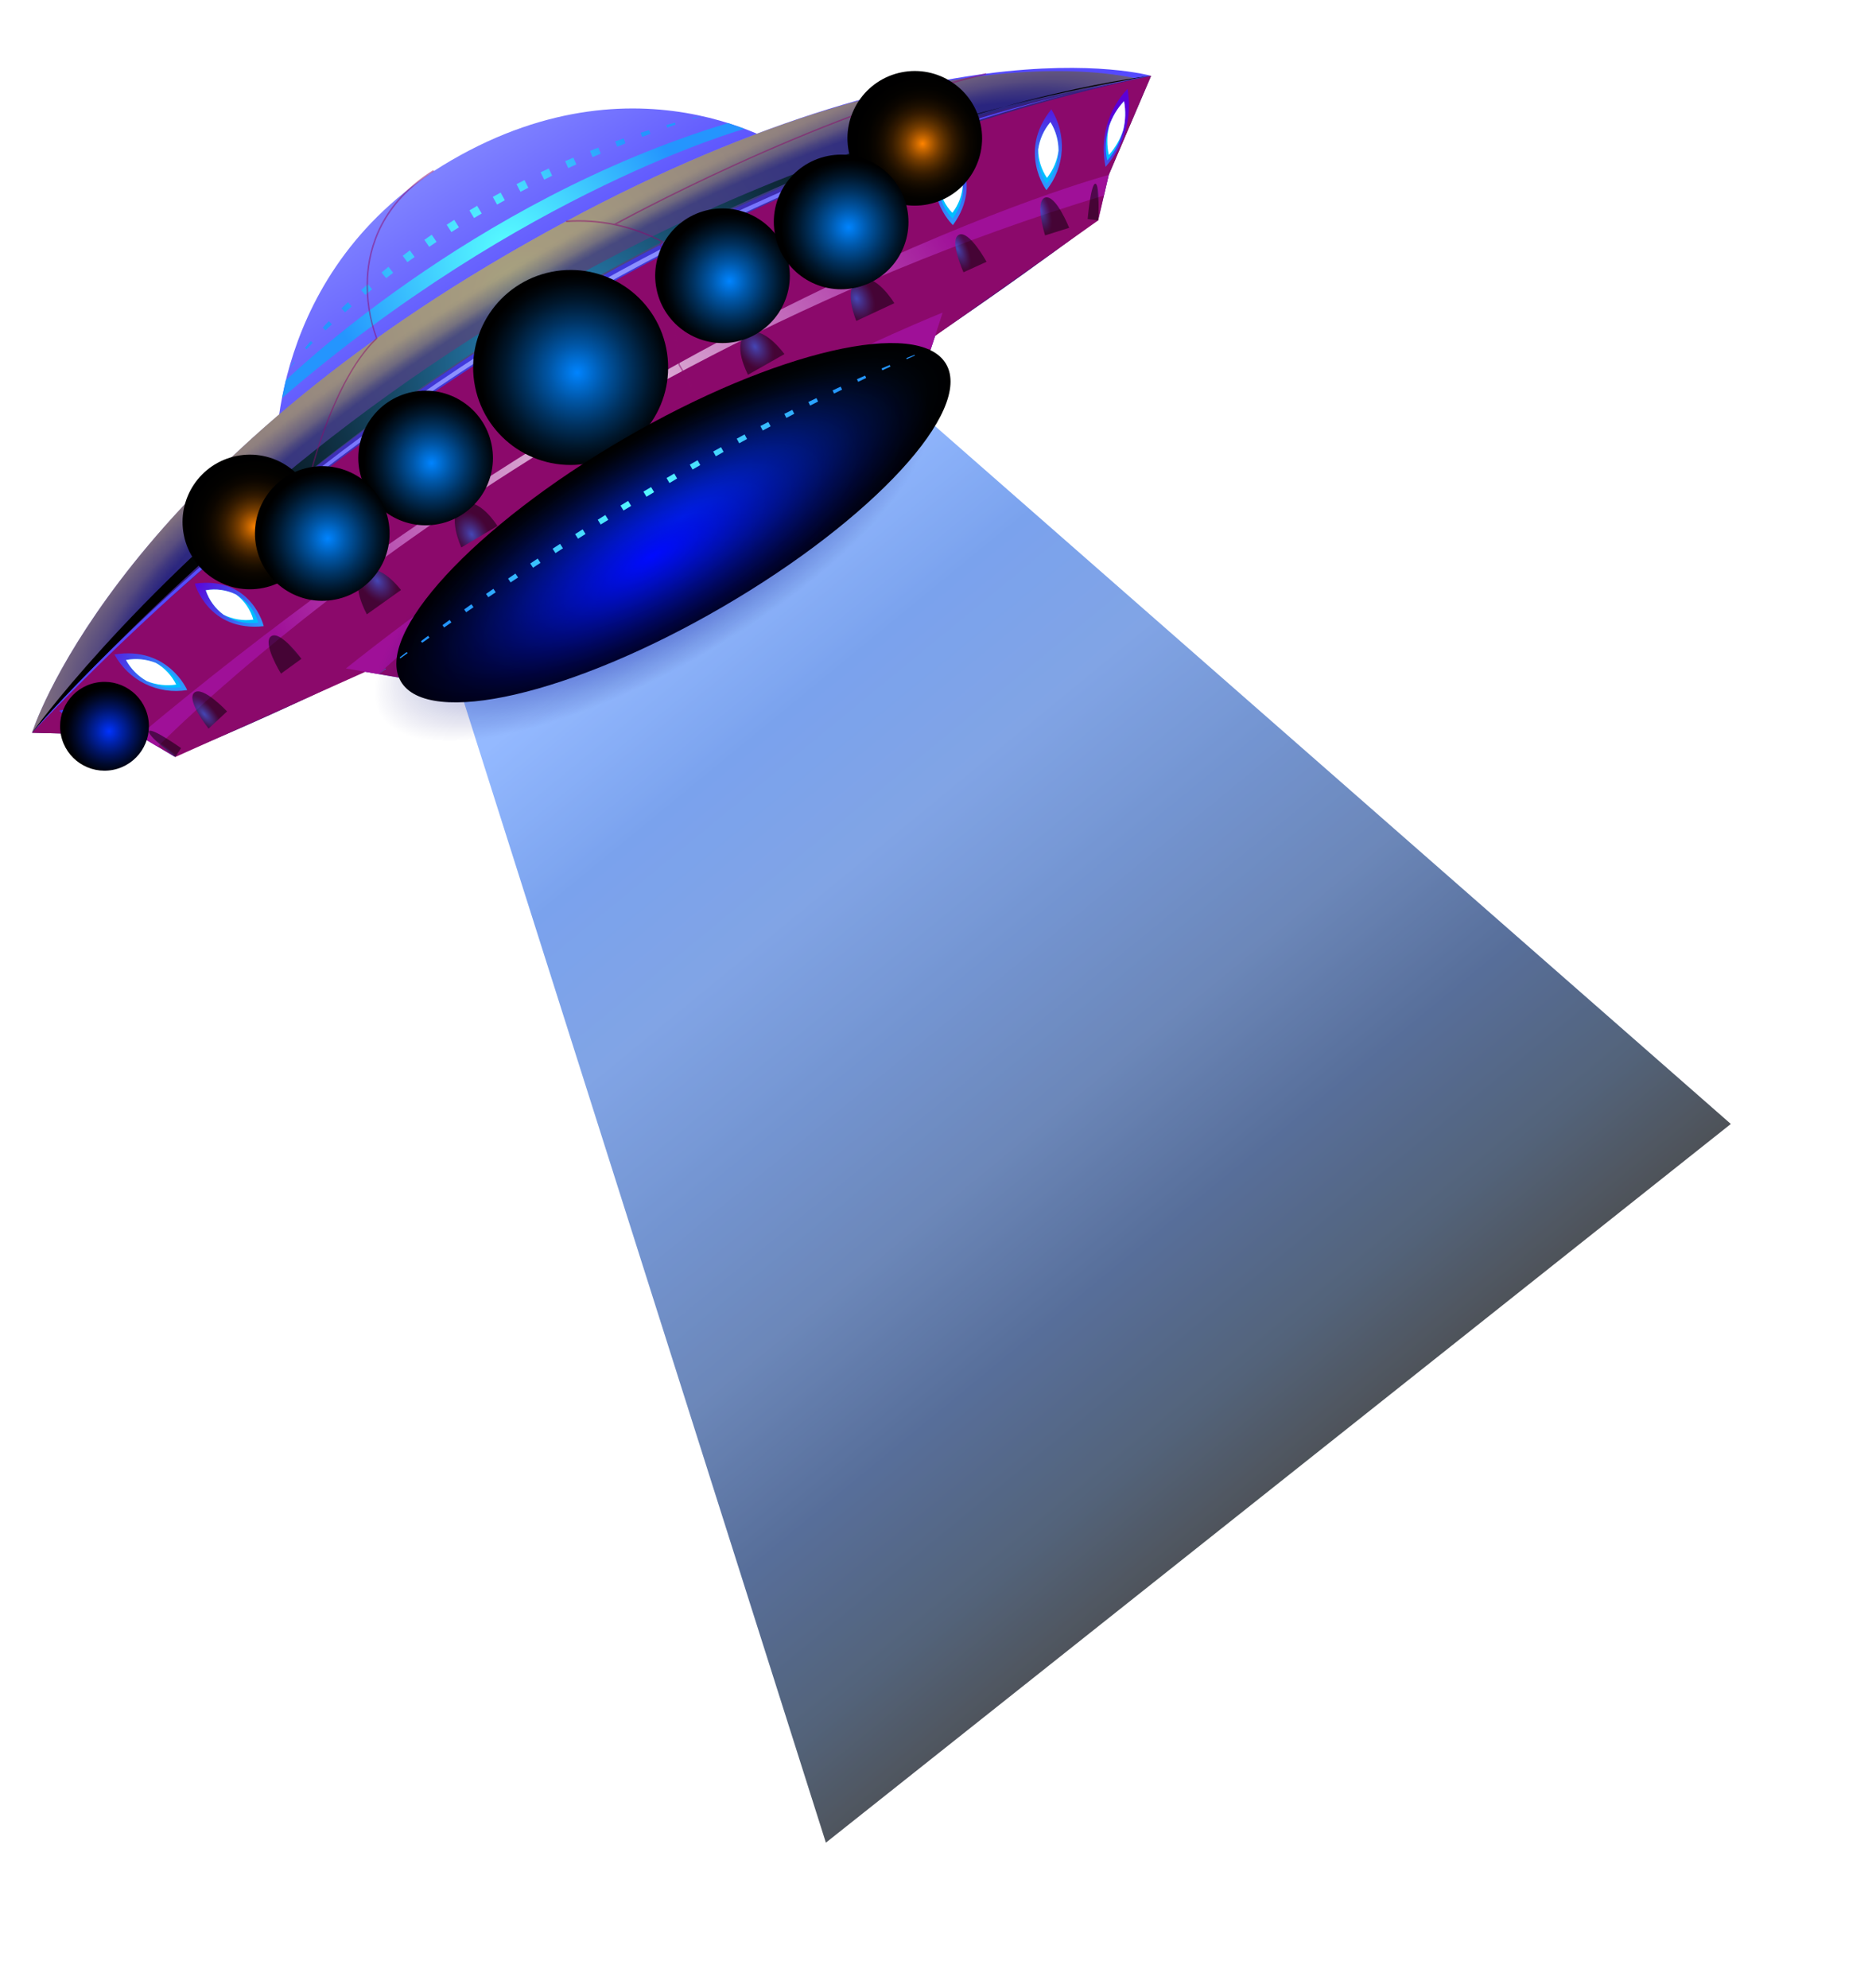 <svg width="168" height="178" viewBox="0 0 168 178" fill="none" xmlns="http://www.w3.org/2000/svg">
<g style="mix-blend-mode:screen" opacity="0.7" filter="url(#filter0_f_1222_41678)">
<path d="M73.96 165L40 58L79 34L155 100.644L73.96 165Z" fill="url(#paint0_linear_1222_41678)" style="mix-blend-mode:color-dodge"/>
</g>
<path fill-rule="evenodd" clip-rule="evenodd" d="M94.746 9.071C94.746 9.071 92.553 10.04 90.626 9.959C89.492 9.919 88.377 9.656 87.345 9.184C89.792 9.668 92.314 9.63 94.746 9.071Z" fill="#B3F5FF"/>
<path fill-rule="evenodd" clip-rule="evenodd" d="M90.812 8.616C90.812 8.616 89.654 8.902 89.126 8.527L90.812 8.616Z" fill="url(#paint1_radial_1222_41678)"/>
<path fill-rule="evenodd" clip-rule="evenodd" d="M92.615 8.128C92.615 8.128 91.88 8.669 91.556 8.274L92.615 8.128Z" fill="url(#paint2_radial_1222_41678)"/>
<path fill-rule="evenodd" clip-rule="evenodd" d="M36.492 22.103C36.465 22.109 36.437 22.115 36.419 22.134C36.401 22.159 36.385 22.185 36.372 22.212C36.332 22.289 36.3 22.37 36.277 22.454C36.267 22.497 36.232 22.581 36.314 22.637C36.331 22.65 36.351 22.658 36.372 22.662C36.393 22.665 36.415 22.663 36.435 22.657C36.485 22.647 36.533 22.63 36.577 22.606C36.625 22.588 36.675 22.578 36.726 22.576C36.776 22.577 36.825 22.574 36.874 22.567C36.917 22.556 36.957 22.534 36.989 22.503C37.023 22.479 37.052 22.448 37.074 22.413C37.086 22.384 37.088 22.352 37.08 22.322C37.067 22.289 37.049 22.259 37.027 22.232C36.996 22.178 36.954 22.133 36.903 22.098C36.852 22.064 36.794 22.041 36.733 22.033C36.681 22.026 36.629 22.023 36.576 22.024C36.503 22.025 36.47 22.091 36.492 22.103Z" fill="#63001F"/>
<path fill-rule="evenodd" clip-rule="evenodd" d="M35.977 23.985C36.031 23.928 36.412 23.524 36.534 23.886C36.606 24.094 36.506 24.098 36.463 24.112C36.363 24.143 36.24 24.1 35.977 23.985Z" fill="#63001F"/>
<path fill-rule="evenodd" clip-rule="evenodd" d="M33.264 23.018C33.235 23.049 33.018 23.24 33.154 23.43C33.173 23.45 33.197 23.466 33.223 23.476C33.237 23.481 33.251 23.484 33.266 23.483C33.28 23.483 33.294 23.479 33.307 23.472C33.376 23.43 33.447 23.392 33.521 23.358C33.598 23.333 33.668 23.288 33.723 23.227C33.739 23.224 33.774 23.184 33.725 23.105C33.698 23.075 33.667 23.049 33.633 23.028C33.602 23.006 33.567 22.988 33.53 22.975C33.503 22.96 33.472 22.951 33.441 22.95C33.385 22.979 33.325 23.002 33.264 23.018Z" fill="#63001F"/>
<path fill-rule="evenodd" clip-rule="evenodd" d="M34.843 23.615C34.859 23.612 35.004 23.493 35.053 23.616C35.033 23.637 35.031 23.681 35.002 23.686C34.929 23.705 34.852 23.705 34.779 23.685L34.843 23.615Z" fill="#63001F"/>
<path fill-rule="evenodd" clip-rule="evenodd" d="M34.888 19.805C34.906 19.801 35.076 19.658 35.135 19.803C35.11 19.828 35.108 19.883 35.077 19.889C34.987 19.912 34.894 19.912 34.804 19.89L34.888 19.805Z" fill="#63001F"/>
<path fill-rule="evenodd" clip-rule="evenodd" d="M36.37 20.656C36.385 20.652 36.53 20.533 36.579 20.657C36.559 20.677 36.554 20.722 36.528 20.727C36.455 20.746 36.378 20.746 36.305 20.726L36.37 20.656Z" fill="#63001F"/>
<path fill-rule="evenodd" clip-rule="evenodd" d="M32.433 22.961C32.497 23.062 32.519 23.117 32.55 23.095C32.581 23.072 32.629 23.065 32.66 23.034C32.692 23.003 32.723 23.008 32.685 22.899C32.654 22.87 32.62 22.846 32.583 22.827C32.567 22.83 32.542 22.797 32.526 22.803C32.511 22.809 32.506 22.837 32.493 22.851L32.433 22.961Z" fill="#63001F"/>
<path fill-rule="evenodd" clip-rule="evenodd" d="M32.526 23.246C32.55 23.241 32.74 23.146 32.771 23.262C32.774 23.28 32.773 23.298 32.768 23.315C32.763 23.333 32.755 23.349 32.743 23.363C32.707 23.414 32.642 23.4 32.583 23.395L32.526 23.246Z" fill="#63001F"/>
<path fill-rule="evenodd" clip-rule="evenodd" d="M32.7 22.827C32.731 22.698 32.794 22.607 32.886 22.616C32.899 22.613 32.978 22.627 32.993 22.686C33.007 22.746 32.976 22.739 32.972 22.745C32.951 22.774 32.927 22.801 32.901 22.825C32.886 22.839 32.868 22.849 32.849 22.855C32.829 22.862 32.809 22.864 32.788 22.861C32.763 22.858 32.729 22.878 32.7 22.827Z" fill="#63001F"/>
<path fill-rule="evenodd" clip-rule="evenodd" d="M33.546 22.585C33.535 22.615 33.486 22.682 33.498 22.75C33.528 22.902 33.638 22.814 33.654 22.808C33.688 22.796 33.719 22.774 33.741 22.744C33.741 22.744 33.775 22.738 33.77 22.687C33.77 22.537 33.587 22.55 33.573 22.547L33.546 22.585Z" fill="#63001F"/>
<path fill-rule="evenodd" clip-rule="evenodd" d="M46.565 16.629C46.635 16.615 46.653 16.513 46.695 16.429C46.781 16.255 46.906 16.105 47.061 15.99C47.162 15.923 47.296 15.969 47.472 16.113C47.525 16.139 47.569 16.177 47.601 16.226C47.61 16.431 47.505 16.398 47.454 16.454C47.356 16.559 47.225 16.572 47.118 16.648C47.01 16.728 46.893 16.797 46.77 16.852C46.736 16.858 46.708 16.881 46.674 16.89C46.641 16.899 46.654 16.924 46.565 16.629Z" fill="#63001F"/>
<path fill-rule="evenodd" clip-rule="evenodd" d="M33.19 21.577C33.225 21.505 33.239 21.453 33.288 21.429C33.336 21.409 33.385 21.391 33.435 21.375C33.456 21.371 33.518 21.301 33.569 21.419C33.541 21.495 33.482 21.523 33.438 21.565C33.395 21.606 33.281 21.597 33.206 21.612L33.19 21.577Z" fill="#63001F"/>
<path fill-rule="evenodd" clip-rule="evenodd" d="M36.056 22.303C36.103 22.201 36.125 22.131 36.191 22.096C36.258 22.061 36.331 22.046 36.399 22.019C36.467 21.991 36.516 21.913 36.591 22.08C36.55 22.189 36.468 22.228 36.407 22.287C36.345 22.345 36.182 22.318 36.08 22.369L36.056 22.303Z" fill="#63001F"/>
<path fill-rule="evenodd" clip-rule="evenodd" d="M62.612 14.03L61.897 13.456L61.556 13.694L61.365 14.688L62.404 14.619L62.612 14.03Z" fill="url(#paint3_linear_1222_41678)"/>
<g style="mix-blend-mode:soft-light">
<path fill-rule="evenodd" clip-rule="evenodd" d="M61.897 13.456L62.236 13.79L62.01 14.47L61.365 14.688L61.556 13.694L61.897 13.456Z" fill="#FFBB79"/>
</g>
<path fill-rule="evenodd" clip-rule="evenodd" d="M65.529 16.474L63.885 16.268L63.788 14.823L64.637 12.607L67.452 13.175L68.113 13.912L65.529 16.474Z" fill="url(#paint4_linear_1222_41678)"/>
<g style="mix-blend-mode:soft-light">
<path fill-rule="evenodd" clip-rule="evenodd" d="M63.885 16.268L65.61 15.706L66.774 13.682L67.452 13.175L64.637 12.607L63.788 14.823L63.885 16.268Z" fill="#FFBB79"/>
</g>
<path fill-rule="evenodd" clip-rule="evenodd" d="M63.934 28.205L62.286 28L62.193 26.555L63.041 24.336L66.021 23.597L65.83 27.005L63.934 28.205Z" fill="url(#paint5_linear_1222_41678)"/>
<g style="mix-blend-mode:soft-light">
<path fill-rule="evenodd" clip-rule="evenodd" d="M62.286 28L63.376 26.859L65.175 25.412L66.021 23.597L63.041 24.336L62.193 26.555L62.286 28Z" fill="#FFBB79"/>
</g>
<g style="mix-blend-mode:soft-light">
<path fill-rule="evenodd" clip-rule="evenodd" d="M63.538 27.273L64.721 26.54L64.246 27.312L63.538 27.273Z" fill="#FFBB79"/>
</g>
<path fill-rule="evenodd" clip-rule="evenodd" d="M70.01 13.742L69.307 13.776L68.677 13.005L69.545 11.904L70.576 11.834L70.635 12.503L70.01 13.742Z" fill="url(#paint6_linear_1222_41678)"/>
<g style="mix-blend-mode:soft-light">
<path fill-rule="evenodd" clip-rule="evenodd" d="M69.307 13.776L69.855 13.418L70.388 12.074L70.576 11.834L69.545 11.904L68.677 13.005L69.307 13.776Z" fill="#FFBB79"/>
</g>
<path fill-rule="evenodd" clip-rule="evenodd" d="M66.514 19.643L66.061 19.057L66.178 18.614L67.135 18.045L67.487 19.272L66.514 19.643Z" fill="url(#paint7_linear_1222_41678)"/>
<g style="mix-blend-mode:soft-light">
<path fill-rule="evenodd" clip-rule="evenodd" d="M66.061 19.057L66.531 19.283L67.157 19.189L67.135 18.045L66.178 18.614L66.061 19.057Z" fill="#FFBB79"/>
</g>
<path fill-rule="evenodd" clip-rule="evenodd" d="M60.507 26.182L60.851 25.547L61.173 25.615L61.615 26.279L60.839 26.545L60.507 26.182Z" fill="url(#paint8_linear_1222_41678)"/>
<g style="mix-blend-mode:soft-light">
<path fill-rule="evenodd" clip-rule="evenodd" d="M60.852 25.547L60.707 25.892L60.797 26.339L61.615 26.279L61.173 25.615L60.852 25.547Z" fill="#FFBB79"/>
</g>
<path fill-rule="evenodd" clip-rule="evenodd" d="M48.137 31.662L46.999 30.747L46.453 31.127L46.148 32.712L47.805 32.603L48.137 31.662Z" fill="url(#paint9_linear_1222_41678)"/>
<g style="mix-blend-mode:soft-light">
<path fill-rule="evenodd" clip-rule="evenodd" d="M46.999 30.747L47.536 31.277L47.179 32.365L46.148 32.712L46.453 31.127L46.999 30.747Z" fill="#FFBB79"/>
</g>
<path fill-rule="evenodd" clip-rule="evenodd" d="M52.055 32.493L52.418 31.356L53.116 31.108L54.747 31.864L53.435 33.452L52.055 32.493Z" fill="url(#paint10_linear_1222_41678)"/>
<g style="mix-blend-mode:soft-light">
<path fill-rule="evenodd" clip-rule="evenodd" d="M52.419 31.356L52.549 32.187L53.245 32.938L54.748 31.864L53.117 31.108L52.419 31.356Z" fill="#FFBB79"/>
</g>
<path fill-rule="evenodd" clip-rule="evenodd" d="M28.767 60.722L29.036 60.006L29.86 59.84L29.823 60.508L29.446 60.93L28.767 60.722Z" fill="url(#paint11_radial_1222_41678)"/>
<g style="mix-blend-mode:soft-light">
<path fill-rule="evenodd" clip-rule="evenodd" d="M28.768 60.722L28.952 60.233L29.824 60.508L29.447 60.93L28.768 60.722Z" fill="#FFCC92"/>
</g>
<path fill-rule="evenodd" clip-rule="evenodd" d="M9.519 62.984L9.12 63.637L8.277 63.639L8.443 62.99L8.894 62.651L9.519 62.984Z" fill="url(#paint12_radial_1222_41678)"/>
<g style="mix-blend-mode:soft-light">
<path fill-rule="evenodd" clip-rule="evenodd" d="M9.519 62.984L9.247 63.428L8.443 62.99L8.894 62.651L9.519 62.984Z" fill="#FFCC92"/>
</g>
<path fill-rule="evenodd" clip-rule="evenodd" d="M71.406 13.903C71.406 13.903 57.926 4.169 40.39 14.371C23.713 24.076 24.706 41.583 24.706 41.583L71.406 13.903Z" fill="url(#paint13_linear_1222_41678)"/>
<path d="M25.857 33.063L26.318 32.41L26.373 32.453L25.857 33.063Z" fill="url(#paint14_radial_1222_41678)"/>
<path d="M27.312 31.149L27.831 30.538L28.005 30.701L27.452 31.276L27.312 31.149Z" fill="url(#paint15_radial_1222_41678)"/>
<path d="M28.897 29.342L29.445 28.755L29.726 29.038L29.145 29.583L28.897 29.342Z" fill="url(#paint16_radial_1222_41678)"/>
<path d="M30.578 27.617L31.156 27.059L31.499 27.436L30.901 27.962L30.578 27.617Z" fill="url(#paint17_radial_1222_41678)"/>
<path d="M32.338 25.97L32.941 25.44L33.328 25.9L32.715 26.406L32.338 25.97Z" fill="url(#paint18_radial_1222_41678)"/>
<path d="M34.166 24.4L34.787 23.89L35.206 24.429L34.577 24.91L34.166 24.4Z" fill="url(#paint19_radial_1222_41678)"/>
<path d="M36.058 22.904L36.7 22.421L37.13 23.008L36.484 23.474L36.058 22.904Z" fill="url(#paint20_radial_1222_41678)"/>
<path d="M38.002 21.476L38.66 21.017L39.094 21.655L38.436 22.101L38.002 21.476Z" fill="url(#paint21_radial_1222_41678)"/>
<path d="M40.002 20.124L40.675 19.688L41.096 20.354L40.423 20.779L40.002 20.124Z" fill="url(#paint22_radial_1222_41678)"/>
<path d="M42.041 18.84L42.731 18.429L43.137 19.117L42.451 19.522L42.041 18.84Z" fill="url(#paint23_radial_1222_41678)"/>
<path d="M44.129 17.631L44.834 17.244L45.21 17.93L44.513 18.318L44.129 17.631Z" fill="url(#paint24_radial_1222_41678)"/>
<path d="M46.254 16.491L46.969 16.125L47.314 16.807L46.61 17.175L46.254 16.491Z" fill="url(#paint25_radial_1222_41678)"/>
<path d="M48.414 15.427L49.143 15.086L49.448 15.732L48.735 16.083L48.414 15.427Z" fill="url(#paint26_radial_1222_41678)"/>
<path d="M50.609 14.43L51.348 14.114L51.612 14.717L50.888 15.051L50.609 14.43Z" fill="url(#paint27_radial_1222_41678)"/>
<path d="M52.835 13.511L53.584 13.218L53.801 13.754L53.068 14.069L52.835 13.511Z" fill="url(#paint28_radial_1222_41678)"/>
<path d="M55.09 12.66L55.847 12.395L56.014 12.84L55.272 13.14L55.09 12.66Z" fill="url(#paint29_radial_1222_41678)"/>
<path d="M57.368 11.886L58.134 11.649L58.247 11.977L57.502 12.261L57.368 11.886Z" fill="url(#paint30_radial_1222_41678)"/>
<path d="M59.674 11.196L60.446 10.979L60.502 11.159L59.748 11.426L59.674 11.196Z" fill="url(#paint31_radial_1222_41678)"/>
<path d="M61.994 10.574L62.794 10.382L62.016 10.64L61.994 10.574Z" fill="url(#paint32_radial_1222_41678)"/>
<path fill-rule="evenodd" clip-rule="evenodd" d="M25.595 34.063C25.595 34.063 42.004 18.04 65.198 11.021L66.679 11.538C66.679 11.538 46.783 17.077 25.253 35.64L25.595 34.063Z" fill="url(#paint33_radial_1222_41678)"/>
<path fill-rule="evenodd" clip-rule="evenodd" d="M103.086 6.794C103.086 6.794 82.95 0.933 45.41 22.776C9.712 43.547 2.87 65.613 2.87 65.613L103.086 6.794Z" fill="url(#paint34_radial_1222_41678)"/>
<path style="mix-blend-mode:color-dodge" opacity="0.5" fill-rule="evenodd" clip-rule="evenodd" d="M102.396 7.2C102.396 7.2 82.951 0.933 45.407 22.777C9.712 43.547 2.87 65.613 2.87 65.613L102.396 7.2Z" fill="url(#paint35_radial_1222_41678)"/>
<path fill-rule="evenodd" clip-rule="evenodd" d="M2.87 65.613C2.87 65.613 42.906 17.386 103.081 6.795L99.29 15.662C78.097 32.143 62.236 52.285 12.455 65.868L2.87 65.613Z" fill="url(#paint36_radial_1222_41678)"/>
<path fill-rule="evenodd" clip-rule="evenodd" d="M21.293 61.213C21.293 61.213 52.607 33.525 90.304 20.894C90.304 20.894 68.698 42.175 21.293 61.213Z" fill="url(#paint37_linear_1222_41678)"/>
<path fill-rule="evenodd" clip-rule="evenodd" d="M15.886 67.596C15.886 67.596 54.474 31.334 98.349 19.616C98.349 19.616 59.098 49.812 15.886 67.596Z" fill="url(#paint38_radial_1222_41678)"/>
<path fill-rule="evenodd" clip-rule="evenodd" d="M12.46 65.867C12.46 65.867 56.677 28.534 99.295 15.661L98.349 19.616C98.349 19.616 62.038 30.749 15.62 67.75L12.46 65.867Z" fill="url(#paint39_radial_1222_41678)"/>
<path fill-rule="evenodd" clip-rule="evenodd" d="M36.626 60.829L30.986 59.854C30.986 59.854 52.011 41.853 84.424 28.004L82.425 34.088C82.425 34.088 60.427 41.673 36.626 60.829Z" fill="url(#paint40_radial_1222_41678)"/>
<path style="mix-blend-mode:screen" fill-rule="evenodd" clip-rule="evenodd" d="M15.885 67.595C15.885 67.595 57.163 33.968 98.353 19.732C98.353 19.732 61.061 29.725 15.885 67.595Z" fill="url(#paint41_radial_1222_41678)"/>
<path fill-rule="evenodd" clip-rule="evenodd" d="M15.885 67.595C15.885 67.595 58.867 33.596 98.353 19.732C98.353 19.732 66.717 30.281 15.885 67.595Z" fill="url(#paint42_radial_1222_41678)"/>
<g style="mix-blend-mode:multiply">
<path fill-rule="evenodd" clip-rule="evenodd" d="M2.87 65.613C2.87 65.613 43.896 19.24 103.081 6.795L99.29 15.662L98.348 19.733L83.735 30.084L82.42 34.089C82.42 34.089 66.367 47.85 36.621 60.83L32.718 60.153L15.693 67.787L12.465 65.866L2.87 65.613Z" fill="#8B096B"/>
</g>
<path fill-rule="evenodd" clip-rule="evenodd" d="M36.626 60.829C36.626 60.829 57.84 43.198 82.425 34.088C82.425 34.088 66.456 47.285 36.626 60.829Z" fill="url(#paint43_linear_1222_41678)"/>
<path fill-rule="evenodd" clip-rule="evenodd" d="M42.886 56.304C42.886 56.304 60.29 48.485 74.124 37.791C74.124 37.791 58.842 43.874 42.886 56.304Z" fill="#00BDFF"/>
<path d="M39.915 58.75L39.713 58.247C39.713 58.247 40.244 58.033 41.186 57.622L41.399 58.123C40.451 58.533 39.92 58.746 39.915 58.75ZM44.085 56.91L43.862 56.427C44.312 56.219 44.797 55.99 45.308 55.748L45.539 56.229C45.023 56.475 44.538 56.702 44.085 56.91ZM48.183 54.945L47.947 54.465C48.407 54.238 48.884 54.003 49.374 53.748L49.618 54.224L48.183 54.945ZM52.229 52.874L51.978 52.402C52.441 52.158 52.911 51.907 53.391 51.651L53.644 52.119C53.163 52.377 52.694 52.63 52.229 52.874ZM56.223 50.704L55.962 50.237L57.355 49.455L57.618 49.918L56.223 50.704ZM60.163 48.445L59.893 47.985C60.345 47.717 60.804 47.444 61.264 47.163L61.539 47.622L60.163 48.445ZM64.041 46.092L63.759 45.64C64.21 45.368 64.661 45.084 65.113 44.789L65.4 45.24C64.951 45.529 64.501 45.813 64.049 46.093L64.041 46.092ZM67.87 43.646L67.575 43.199L68.907 42.317L69.206 42.76L67.87 43.646ZM71.633 41.101L71.329 40.665L72.637 39.747L72.946 40.182L71.633 41.101ZM75.327 38.448L75.012 38.02L76.294 37.066L76.614 37.491C76.19 37.816 75.764 38.139 75.338 38.46L75.327 38.448ZM78.946 35.704L78.783 35.492L78.596 35.304L78.766 35.474L78.619 35.283L78.769 35.476L78.974 35.68L78.946 35.704Z" fill="url(#paint44_linear_1222_41678)"/>
<path fill-rule="evenodd" clip-rule="evenodd" d="M36.626 60.829C66.456 47.285 82.425 34.088 82.425 34.088C57.842 43.208 36.626 60.829 36.626 60.829ZM39.825 58.967C39.825 58.967 62.158 41.796 79.138 36.093C79.138 36.093 61.358 49.082 39.825 58.967Z" fill="url(#paint45_linear_1222_41678)"/>
<path fill-rule="evenodd" clip-rule="evenodd" d="M48.595 29.02C48.595 29.02 44.939 35.475 52.69 36.058C52.69 36.058 56.764 29.42 48.595 29.02Z" fill="url(#paint46_linear_1222_41678)"/>
<path fill-rule="evenodd" clip-rule="evenodd" d="M52.388 35.488C50.207 35.322 49.204 34.549 48.823 33.635C48.157 32.08 49.266 30.125 49.266 30.125C51.124 30.214 52.151 30.73 52.674 31.407C53.914 32.999 52.388 35.488 52.388 35.488Z" fill="#00BDFF"/>
<path fill-rule="evenodd" clip-rule="evenodd" d="M52.674 31.407C53.327 32.968 52.091 34.979 52.091 34.979C50.33 34.846 49.341 34.314 48.825 33.635C48.159 32.08 49.268 30.124 49.268 30.124C51.124 30.222 52.15 30.73 52.674 31.407Z" fill="white"/>
<path fill-rule="evenodd" clip-rule="evenodd" d="M35.328 37.982C35.328 37.982 34.058 43.551 40.14 43.411C40.14 43.411 41.681 37.653 35.328 37.982Z" fill="url(#paint47_linear_1222_41678)"/>
<path fill-rule="evenodd" clip-rule="evenodd" d="M39.772 42.968C38.06 43.01 37.113 42.456 36.601 41.741C35.72 40.523 36.104 38.831 36.104 38.831C37.55 38.756 38.46 39.095 39.02 39.602C40.35 40.81 39.772 42.968 39.772 42.968Z" fill="#00BDFF"/>
<path fill-rule="evenodd" clip-rule="evenodd" d="M39.021 39.609C39.892 40.832 39.423 42.576 39.423 42.576C38.045 42.61 37.159 42.254 36.601 41.741C35.72 40.523 36.104 38.831 36.104 38.831C37.55 38.756 38.46 39.095 39.021 39.609Z" fill="white"/>
<path fill-rule="evenodd" clip-rule="evenodd" d="M25.68 44.899C25.68 44.899 25.694 49.765 30.991 49.84C30.991 49.838 31.174 44.818 25.68 44.899Z" fill="url(#paint48_linear_1222_41678)"/>
<path fill-rule="evenodd" clip-rule="evenodd" d="M30.577 49.438C29.086 49.415 28.146 48.898 27.552 48.251C26.926 47.534 26.562 46.625 26.519 45.674C27.77 45.654 28.634 45.983 29.23 46.455C30.647 47.554 30.577 49.438 30.577 49.438Z" fill="#00BDFF"/>
<path fill-rule="evenodd" clip-rule="evenodd" d="M29.241 46.453C29.862 47.186 30.202 48.116 30.202 49.078C29.726 49.147 29.241 49.11 28.781 48.968C28.322 48.825 27.9 48.582 27.547 48.256C27.194 47.929 26.918 47.528 26.74 47.081C26.562 46.634 26.487 46.153 26.519 45.673C27.78 45.652 28.644 45.98 29.241 46.453Z" fill="white"/>
<path fill-rule="evenodd" clip-rule="evenodd" d="M17.444 52.26C17.444 52.26 18.665 56.609 23.618 56.069C23.618 56.069 22.541 51.557 17.444 52.26Z" fill="url(#paint49_linear_1222_41678)"/>
<path fill-rule="evenodd" clip-rule="evenodd" d="M23.132 55.756C21.74 55.908 20.734 55.551 20.021 55.042C19.276 54.495 18.719 53.73 18.427 52.853C19.351 52.689 20.303 52.824 21.145 53.239C22.114 53.782 22.829 54.687 23.132 55.756Z" fill="#00BDFF"/>
<path fill-rule="evenodd" clip-rule="evenodd" d="M21.146 53.241C21.89 53.8 22.432 54.587 22.688 55.482C21.776 55.61 20.846 55.458 20.022 55.044C19.277 54.497 18.72 53.732 18.428 52.855C19.352 52.691 20.304 52.826 21.146 53.241Z" fill="white"/>
<path fill-rule="evenodd" clip-rule="evenodd" d="M10.246 58.602C10.867 59.745 11.829 60.665 12.997 61.236C14.165 61.807 15.481 62 16.764 61.789C16.764 61.789 15.043 57.83 10.246 58.602Z" fill="url(#paint50_linear_1222_41678)"/>
<path fill-rule="evenodd" clip-rule="evenodd" d="M16.251 61.528C15.272 61.694 14.267 61.548 13.374 61.113C12.482 60.678 11.749 59.974 11.277 59.101C12.175 58.934 13.102 59.024 13.951 59.362C14.951 59.788 15.767 60.556 16.251 61.528Z" fill="#00BDFF"/>
<path fill-rule="evenodd" clip-rule="evenodd" d="M13.96 59.361C14.745 59.813 15.379 60.488 15.781 61.3C14.892 61.436 13.982 61.329 13.149 60.989C12.364 60.546 11.719 59.891 11.286 59.1C12.184 58.932 13.111 59.023 13.96 59.361Z" fill="white"/>
<path fill-rule="evenodd" clip-rule="evenodd" d="M5.283 63.633C6.247 64.439 7.383 65.015 8.604 65.316C9.824 65.618 11.098 65.636 12.327 65.372C11.382 64.531 10.247 63.934 9.02 63.631C7.792 63.328 6.51 63.329 5.283 63.633Z" fill="url(#paint51_linear_1222_41678)"/>
<path fill-rule="evenodd" clip-rule="evenodd" d="M11.77 65.229C10.748 65.443 9.689 65.404 8.686 65.116C7.846 64.88 7.068 64.466 6.404 63.901C7.259 63.698 8.147 63.681 9.009 63.85C10.037 64.05 10.992 64.526 11.77 65.229Z" fill="#00BDFF"/>
<path fill-rule="evenodd" clip-rule="evenodd" d="M9.006 63.851C9.844 64.088 10.616 64.517 11.26 65.103C10.411 65.282 9.534 65.286 8.683 65.116C7.844 64.88 7.065 64.466 6.401 63.902C7.256 63.699 8.144 63.681 9.006 63.851Z" fill="white"/>
<path fill-rule="evenodd" clip-rule="evenodd" d="M63.823 21.391C63.823 21.391 69.294 23.037 66.167 28.264C66.167 28.264 60.401 26.762 63.823 21.391Z" fill="url(#paint52_linear_1222_41678)"/>
<path fill-rule="evenodd" clip-rule="evenodd" d="M65.966 27.728C66.847 26.259 66.832 25.166 66.465 24.361C65.84 22.993 64.182 22.494 64.182 22.494C63.403 23.713 63.261 24.667 63.413 25.414C63.803 27.164 65.966 27.728 65.966 27.728Z" fill="#00BDFF"/>
<path fill-rule="evenodd" clip-rule="evenodd" d="M63.415 25.416C64.047 26.777 65.797 27.231 65.797 27.231C66.507 26.048 66.634 25.105 66.467 24.374C65.842 23.006 64.184 22.507 64.184 22.507C63.4 23.716 63.246 24.672 63.415 25.416Z" fill="white"/>
<path fill-rule="evenodd" clip-rule="evenodd" d="M74.608 16.431C74.608 16.431 78.827 18.842 76.279 23.489C76.281 23.495 71.822 21.167 74.608 16.431Z" fill="url(#paint53_linear_1222_41678)"/>
<path fill-rule="evenodd" clip-rule="evenodd" d="M76.133 22.934C76.851 21.626 76.865 20.554 76.594 19.716C76.277 18.82 75.665 18.057 74.858 17.553C74.224 18.628 74.083 19.544 74.197 20.294C74.46 22.061 76.133 22.934 76.133 22.934Z" fill="#00BDFF"/>
<path fill-rule="evenodd" clip-rule="evenodd" d="M74.198 20.294C74.531 21.196 75.174 21.95 76.011 22.422C76.506 21.612 76.712 20.658 76.595 19.716C76.278 18.819 75.666 18.057 74.859 17.553C74.225 18.628 74.084 19.544 74.198 20.294Z" fill="white"/>
<path fill-rule="evenodd" clip-rule="evenodd" d="M85.076 12.907C85.076 12.907 88.255 16.119 85.339 20.158C85.339 20.158 81.944 16.992 85.076 12.907Z" fill="url(#paint54_linear_1222_41678)"/>
<path fill-rule="evenodd" clip-rule="evenodd" d="M85.306 19.582C86.127 18.447 86.315 17.399 86.222 16.525C86.115 15.607 85.725 14.745 85.108 14.057C84.509 14.78 84.156 15.675 84.101 16.612C84.097 17.162 84.201 17.707 84.408 18.217C84.615 18.727 84.92 19.19 85.306 19.582Z" fill="#00BDFF"/>
<path fill-rule="evenodd" clip-rule="evenodd" d="M84.1 16.612C84.218 17.536 84.635 18.395 85.287 19.06C85.849 18.329 86.174 17.445 86.222 16.525C86.114 15.607 85.725 14.745 85.107 14.057C84.508 14.78 84.155 15.675 84.1 16.612Z" fill="white"/>
<path fill-rule="evenodd" clip-rule="evenodd" d="M94.149 9.787C94.835 10.89 95.162 12.18 95.083 13.476C95.005 14.773 94.525 16.014 93.71 17.025C93.71 17.025 91.106 13.574 94.149 9.787Z" fill="url(#paint55_linear_1222_41678)"/>
<path fill-rule="evenodd" clip-rule="evenodd" d="M93.723 16.451C94.348 15.683 94.717 14.739 94.779 13.75C94.841 12.762 94.592 11.779 94.068 10.939C93.478 11.636 93.098 12.487 92.973 13.392C92.852 14.468 93.118 15.553 93.723 16.451Z" fill="#00BDFF"/>
<path fill-rule="evenodd" clip-rule="evenodd" d="M92.972 13.387C92.977 14.294 93.251 15.179 93.759 15.93C94.317 15.224 94.674 14.381 94.791 13.489C94.793 12.586 94.543 11.701 94.07 10.933C93.478 11.63 93.097 12.481 92.972 13.387Z" fill="white"/>
<path fill-rule="evenodd" clip-rule="evenodd" d="M100.974 7.957C101.198 9.193 101.137 10.465 100.796 11.675C100.454 12.885 99.842 14.001 99.005 14.938C98.741 13.702 98.783 12.421 99.126 11.204C99.469 9.988 100.103 8.873 100.974 7.957Z" fill="url(#paint56_linear_1222_41678)"/>
<path fill-rule="evenodd" clip-rule="evenodd" d="M99.153 14.383C99.849 13.602 100.34 12.661 100.583 11.644C100.793 10.799 100.818 9.918 100.656 9.063C100.055 9.704 99.601 10.467 99.324 11.3C98.987 12.293 98.928 13.359 99.153 14.383Z" fill="#00BDFF"/>
<path fill-rule="evenodd" clip-rule="evenodd" d="M99.323 11.3C99.115 12.147 99.108 13.03 99.301 13.879C99.878 13.23 100.316 12.469 100.587 11.643C100.798 10.798 100.823 9.918 100.661 9.062C100.058 9.703 99.602 10.466 99.323 11.3Z" fill="white"/>
<path style="mix-blend-mode:multiply" opacity="0.8" fill-rule="evenodd" clip-rule="evenodd" d="M33.91 60.361C33.91 60.361 55.737 39.56 83.372 31.199L84.416 27.994C84.416 27.994 58.092 38.251 30.98 59.855L33.91 60.361Z" fill="url(#paint57_radial_1222_41678)"/>
<path style="mix-blend-mode:screen" fill-rule="evenodd" clip-rule="evenodd" d="M2.87 65.613C2.87 65.613 36.998 17.783 103.081 6.795C103.086 6.794 51.493 11.968 2.87 65.613Z" fill="url(#paint58_radial_1222_41678)"/>
<path style="mix-blend-mode:multiply" opacity="0.8" fill-rule="evenodd" clip-rule="evenodd" d="M14.124 66.861C14.124 66.861 46.954 33.23 98.837 17.514L99.278 15.664C99.278 15.664 59.857 26.203 12.444 65.87L14.124 66.861Z" fill="url(#paint59_radial_1222_41678)"/>
<path style="mix-blend-mode:screen" opacity="0.5" fill-rule="evenodd" clip-rule="evenodd" d="M52.72 41.769C52.72 41.769 51.457 38.743 53.526 37.54C55.596 36.337 57.365 39.025 57.365 39.025L52.72 41.769Z" fill="url(#paint60_radial_1222_41678)"/>
<path style="mix-blend-mode:screen" opacity="0.5" fill-rule="evenodd" clip-rule="evenodd" d="M41.316 49.02C41.316 49.02 39.934 46.062 41.396 45.219C42.858 44.376 44.549 47.098 44.549 47.098L41.316 49.02Z" fill="url(#paint61_radial_1222_41678)"/>
<path style="mix-blend-mode:screen" opacity="0.5" fill-rule="evenodd" clip-rule="evenodd" d="M32.854 55.009C32.854 55.009 31.245 52.17 32.614 51.215C33.983 50.261 35.91 52.831 35.91 52.831L32.854 55.009Z" fill="url(#paint62_radial_1222_41678)"/>
<path style="mix-blend-mode:screen" opacity="0.5" fill-rule="evenodd" clip-rule="evenodd" d="M25.162 60.32C25.162 60.32 23.453 57.55 24.278 56.975C25.103 56.4 26.994 58.994 26.994 58.994L25.162 60.32Z" fill="url(#paint63_radial_1222_41678)"/>
<path style="mix-blend-mode:screen" opacity="0.5" fill-rule="evenodd" clip-rule="evenodd" d="M18.68 65.241C18.68 65.241 16.644 62.701 17.392 62.029C18.141 61.358 20.336 63.703 20.336 63.703L18.68 65.241Z" fill="url(#paint64_radial_1222_41678)"/>
<path style="mix-blend-mode:screen" opacity="0.5" fill-rule="evenodd" clip-rule="evenodd" d="M15.687 67.788C15.687 67.788 13.111 65.814 13.351 65.472C13.592 65.129 16.217 66.99 16.217 66.99L15.687 67.788Z" fill="url(#paint65_radial_1222_41678)"/>
<path style="mix-blend-mode:screen" opacity="0.5" fill-rule="evenodd" clip-rule="evenodd" d="M70.249 31.707C70.249 31.707 68.35 29.049 66.912 29.887C65.473 30.726 66.985 33.557 66.985 33.557L70.249 31.707Z" fill="url(#paint66_radial_1222_41678)"/>
<path style="mix-blend-mode:screen" opacity="0.5" fill-rule="evenodd" clip-rule="evenodd" d="M80.088 27.151C80.088 27.151 78.415 24.347 76.91 25.073C75.405 25.8 76.686 28.738 76.686 28.738L80.088 27.151Z" fill="url(#paint67_radial_1222_41678)"/>
<path style="mix-blend-mode:screen" opacity="0.5" fill-rule="evenodd" clip-rule="evenodd" d="M88.349 23.442C88.349 23.442 86.785 20.586 85.875 21.021C84.964 21.456 86.283 24.381 86.283 24.381L88.349 23.442Z" fill="url(#paint68_radial_1222_41678)"/>
<path style="mix-blend-mode:screen" opacity="0.5" fill-rule="evenodd" clip-rule="evenodd" d="M95.748 20.401C95.748 20.401 94.545 17.379 93.589 17.695C92.632 18.011 93.588 21.078 93.588 21.078L95.748 20.401Z" fill="url(#paint69_radial_1222_41678)"/>
<path style="mix-blend-mode:screen" opacity="0.5" fill-rule="evenodd" clip-rule="evenodd" d="M98.353 19.732C98.353 19.732 98.512 16.486 98.097 16.45C97.681 16.415 97.402 19.617 97.402 19.617L98.353 19.732Z" fill="url(#paint70_radial_1222_41678)"/>
<path fill-rule="evenodd" clip-rule="evenodd" d="M79.379 13.102C79.379 13.102 81.937 10.521 84.765 11.293L79.379 13.102Z" fill="#32007C"/>
<path fill-rule="evenodd" clip-rule="evenodd" d="M2.87 65.613C2.87 65.613 43.137 18.232 103.086 6.794C103.086 6.794 51.359 14.472 2.87 65.613Z" fill="url(#paint71_radial_1222_41678)"/>
<path fill-rule="evenodd" clip-rule="evenodd" d="M81.056 12.54C81.056 12.54 82.151 11.23 83.51 11.717C83.51 11.717 82.784 12.824 81.056 12.54Z" fill="#FF7E00"/>
<path fill-rule="evenodd" clip-rule="evenodd" d="M20.116 48.682C20.116 48.682 21.556 45.351 24.487 45.04L20.116 48.682Z" fill="#32007C"/>
<path fill-rule="evenodd" clip-rule="evenodd" d="M21.474 47.55C21.474 47.55 22.003 45.929 23.462 45.892C23.462 45.892 23.188 47.186 21.474 47.55Z" fill="#FF7E00"/>
<g style="mix-blend-mode:multiply" opacity="0.5">
<path d="M62.854 36.307L60.761 32.688L60.758 32.674L59.464 22.614L59.05 21.917L59.223 21.67C56.601 20.299 53.65 19.682 50.698 19.888L50.688 19.754C53.692 19.543 56.696 20.179 59.357 21.591L59.419 21.627L59.207 21.923L59.586 22.573L59.589 22.586L60.883 32.646L62.971 36.24L62.854 36.307Z" fill="#8B096B"/>
<path d="M55.054 20.173L54.989 20.055C55.166 19.96 72.747 10.29 88.301 6.544L88.327 6.675C72.794 10.403 55.227 20.062 55.054 20.173Z" fill="#8B096B"/>
<path d="M34.893 48.716L28.022 42.792L28.006 42.327L27.744 42.481L27.781 42.33C27.799 42.247 29.828 33.958 33.658 30.284C33.036 28.56 32.758 26.731 32.84 24.9C32.978 22.102 34.121 18.15 38.798 15.23L38.867 15.341C34.242 18.235 33.109 22.141 32.972 24.906C32.883 26.733 33.16 28.559 33.787 30.276L33.796 30.321L33.762 30.352C30.229 33.71 28.226 41.058 27.929 42.212L28.114 42.104L28.135 42.734L34.961 48.626L34.893 48.716Z" fill="#8B096B"/>
</g>
<path style="mix-blend-mode:screen" d="M23.572 52.647C26.835 51.986 28.945 48.805 28.284 45.542C27.623 42.279 24.442 40.17 21.18 40.83C17.917 41.491 15.807 44.672 16.468 47.935C17.129 51.198 20.309 53.307 23.572 52.647Z" fill="url(#paint72_radial_1222_41678)"/>
<path style="mix-blend-mode:screen" d="M83.116 18.295C86.379 17.634 88.489 14.453 87.828 11.19C87.167 7.927 83.987 5.818 80.724 6.478C77.461 7.139 75.351 10.32 76.012 13.583C76.673 16.846 79.853 18.955 83.116 18.295Z" fill="url(#paint73_radial_1222_41678)"/>
<path style="mix-blend-mode:screen" d="M65.899 30.599C69.162 29.938 71.271 26.757 70.61 23.494C69.95 20.231 66.769 18.122 63.506 18.783C60.243 19.443 58.133 22.624 58.794 25.887C59.455 29.15 62.636 31.259 65.899 30.599Z" fill="url(#paint74_radial_1222_41678)"/>
<path style="mix-blend-mode:screen" d="M52.834 41.46C57.56 40.504 60.615 35.897 59.658 31.171C58.701 26.446 54.094 23.391 49.369 24.348C44.643 25.305 41.588 29.911 42.545 34.637C43.502 39.362 48.109 42.417 52.834 41.46Z" fill="url(#paint75_radial_1222_41678)"/>
<path style="mix-blend-mode:screen" d="M76.523 25.783C79.786 25.122 81.895 21.941 81.234 18.678C80.573 15.415 77.393 13.306 74.13 13.967C70.867 14.627 68.757 17.808 69.418 21.071C70.079 24.334 73.26 26.444 76.523 25.783Z" fill="url(#paint76_radial_1222_41678)"/>
<path style="mix-blend-mode:screen" d="M10.147 68.931C12.3 68.496 13.692 66.397 13.256 64.244C12.82 62.092 10.721 60.7 8.569 61.136C6.416 61.572 5.024 63.67 5.46 65.823C5.896 67.976 7.995 69.368 10.147 68.931Z" fill="url(#paint77_radial_1222_41678)"/>
<path style="mix-blend-mode:screen" d="M39.312 46.917C42.575 46.256 44.684 43.076 44.023 39.813C43.363 36.55 40.182 34.44 36.919 35.101C33.656 35.762 31.546 38.943 32.207 42.206C32.868 45.468 36.049 47.578 39.312 46.917Z" fill="url(#paint78_radial_1222_41678)"/>
<path style="mix-blend-mode:screen" d="M30.057 53.679C33.32 53.019 35.429 49.838 34.769 46.575C34.108 43.312 30.927 41.202 27.664 41.863C24.401 42.524 22.291 45.705 22.952 48.968C23.613 52.231 26.794 54.34 30.057 53.679Z" fill="url(#paint79_radial_1222_41678)"/>
<path style="mix-blend-mode:screen" d="M64.698 54.352C78.184 46.507 87.151 36.769 84.727 32.601C82.302 28.433 69.404 31.415 55.919 39.26C42.433 47.105 33.466 56.843 35.891 61.01C38.315 65.178 51.213 62.197 64.698 54.352Z" fill="url(#paint80_radial_1222_41678)"/>
<g style="mix-blend-mode:screen">
<path d="M63.403 58.369C76.888 50.524 85.585 40.322 82.828 35.582C80.071 30.843 66.904 33.36 53.418 41.205C39.932 49.05 31.235 59.252 33.992 63.992C36.75 68.731 49.917 66.214 63.403 58.369Z" fill="url(#paint81_radial_1222_41678)"/>
</g>
<path d="M33.911 60.361L34.533 59.859L34.553 59.888L33.911 60.361Z" fill="url(#paint82_radial_1222_41678)"/>
<path d="M35.79 58.87L36.426 58.383L36.501 58.484L35.849 58.951L35.79 58.87Z" fill="url(#paint83_radial_1222_41678)"/>
<path d="M37.698 57.414L38.338 56.934L38.459 57.1L37.804 57.559L37.698 57.414Z" fill="url(#paint84_radial_1222_41678)"/>
<path d="M39.623 55.977L40.268 55.506L40.428 55.732L39.772 56.189L39.623 55.977Z" fill="url(#paint85_radial_1222_41678)"/>
<path d="M41.566 54.57L42.218 54.106L42.406 54.373L41.746 54.825L41.566 54.57Z" fill="url(#paint86_radial_1222_41678)"/>
<path d="M43.526 53.183L44.182 52.724L44.394 53.035L43.731 53.479L43.526 53.183Z" fill="url(#paint87_radial_1222_41678)"/>
<path d="M45.498 51.81L46.158 51.358L46.395 51.71L45.725 52.15L45.498 51.81Z" fill="url(#paint88_radial_1222_41678)"/>
<path d="M47.484 50.458L48.151 50.015L48.403 50.4L47.732 50.838L47.484 50.458Z" fill="url(#paint89_radial_1222_41678)"/>
<path d="M49.488 49.135L50.156 48.7L50.414 49.097L49.742 49.53L49.488 49.135Z" fill="url(#paint90_radial_1222_41678)"/>
<path d="M51.502 47.829L52.176 47.399L52.437 47.814L51.764 48.239L51.502 47.829Z" fill="url(#paint91_radial_1222_41678)"/>
<path d="M53.529 46.542L54.207 46.116L54.474 46.547L53.794 46.967L53.529 46.542Z" fill="url(#paint92_radial_1222_41678)"/>
<path d="M55.566 45.272L56.249 44.854L56.522 45.299L55.838 45.712L55.566 45.272Z" fill="url(#paint93_radial_1222_41678)"/>
<path d="M57.617 44.021L58.308 43.615L58.577 44.069L57.892 44.48L57.617 44.021Z" fill="url(#paint94_radial_1222_41678)"/>
<path d="M59.69 42.804L60.381 42.403L60.639 42.846L59.952 43.252L59.69 42.804Z" fill="url(#paint95_radial_1222_41678)"/>
<path d="M61.772 41.607L62.47 41.213L62.713 41.645L62.021 42.044L61.772 41.607Z" fill="url(#paint96_radial_1222_41678)"/>
<path d="M63.869 40.431L64.569 40.044L64.801 40.465L64.105 40.857L63.869 40.431Z" fill="url(#paint97_radial_1222_41678)"/>
<path d="M65.976 39.281L66.68 38.901L66.899 39.309L66.198 39.693L65.976 39.281Z" fill="url(#paint98_radial_1222_41678)"/>
<path d="M68.095 38.149L68.807 37.782L69.012 38.173L68.307 38.55L68.095 38.149Z" fill="url(#paint99_radial_1222_41678)"/>
<path d="M70.236 37.057L70.952 36.7L71.13 37.051L70.421 37.423L70.236 37.057Z" fill="url(#paint100_radial_1222_41678)"/>
<path d="M72.389 35.996L73.113 35.648L73.262 35.955L72.552 36.316L72.389 35.996Z" fill="url(#paint101_radial_1222_41678)"/>
<path d="M74.557 34.961L75.283 34.62L75.411 34.888L74.693 35.241L74.557 34.961Z" fill="url(#paint102_radial_1222_41678)"/>
<path d="M76.74 33.955L77.472 33.633L77.569 33.844L76.85 34.191L76.74 33.955Z" fill="url(#paint103_radial_1222_41678)"/>
<path d="M78.943 32.995L79.68 32.682L79.744 32.824L79.017 33.159L78.943 32.995Z" fill="url(#paint104_radial_1222_41678)"/>
<path d="M81.162 32.069L81.905 31.772L81.931 31.834L81.2 32.162L81.162 32.069Z" fill="url(#paint105_radial_1222_41678)"/>
<defs>
<filter id="filter0_f_1222_41678" x="27" y="21" width="141" height="157" filterUnits="userSpaceOnUse" color-interpolation-filters="sRGB">
<feFlood flood-opacity="0" result="BackgroundImageFix"/>
<feBlend mode="normal" in="SourceGraphic" in2="BackgroundImageFix" result="shape"/>
<feGaussianBlur stdDeviation="6.5" result="effect1_foregroundBlur_1222_41678"/>
</filter>
<linearGradient id="paint0_linear_1222_41678" x1="64.5" y1="50" x2="128.162" y2="127.579" gradientUnits="userSpaceOnUse">
<stop stop-color="#669BFF"/>
<stop offset="0.143" stop-color="#427BE6"/>
<stop offset="0.286" stop-color="#4B7DDA"/>
<stop offset="0.429" stop-color="#3867BD"/>
<stop offset="0.571" stop-color="#2D549B"/>
<stop offset="0.714" stop-color="#10316F"/>
<stop offset="0.857" stop-color="#0A2142"/>
<stop offset="1"/>
</linearGradient>
<radialGradient id="paint1_radial_1222_41678" cx="0" cy="0" r="1" gradientUnits="userSpaceOnUse" gradientTransform="translate(83.425 10.619) rotate(-114.558) scale(41.618 41.617)">
<stop offset="0.02" stop-color="#8DDEFF"/>
<stop offset="0.45" stop-color="#51B4FF"/>
<stop offset="0.85" stop-color="#606EF0"/>
</radialGradient>
<radialGradient id="paint2_radial_1222_41678" cx="0" cy="0" r="1" gradientUnits="userSpaceOnUse" gradientTransform="translate(87.689 9.819) rotate(-114.558) scale(28.545)">
<stop offset="0.02" stop-color="#8DDEFF"/>
<stop offset="0.45" stop-color="#51B4FF"/>
<stop offset="0.85" stop-color="#606EF0"/>
</radialGradient>
<linearGradient id="paint3_linear_1222_41678" x1="62.057" y1="14.689" x2="61.81" y2="13.473" gradientUnits="userSpaceOnUse">
<stop stop-color="#330015"/>
<stop offset="1" stop-color="#591100"/>
</linearGradient>
<linearGradient id="paint4_linear_1222_41678" x1="68.124" y1="14.334" x2="63.759" y2="14.619" gradientUnits="userSpaceOnUse">
<stop stop-color="#330015"/>
<stop offset="1" stop-color="#591100"/>
</linearGradient>
<linearGradient id="paint5_linear_1222_41678" x1="66.15" y1="25.815" x2="62.147" y2="26.076" gradientUnits="userSpaceOnUse">
<stop stop-color="#330015"/>
<stop offset="1" stop-color="#591100"/>
</linearGradient>
<linearGradient id="paint6_linear_1222_41678" x1="70.793" y1="12.471" x2="68.737" y2="13.182" gradientUnits="userSpaceOnUse">
<stop stop-color="#330015"/>
<stop offset="1" stop-color="#591100"/>
</linearGradient>
<linearGradient id="paint7_linear_1222_41678" x1="67.395" y1="18.747" x2="66.029" y2="18.95" gradientUnits="userSpaceOnUse">
<stop stop-color="#330015"/>
<stop offset="1" stop-color="#591100"/>
</linearGradient>
<linearGradient id="paint8_linear_1222_41678" x1="61.113" y1="26.49" x2="60.919" y2="25.533" gradientUnits="userSpaceOnUse">
<stop stop-color="#330015"/>
<stop offset="1" stop-color="#591100"/>
</linearGradient>
<linearGradient id="paint9_linear_1222_41678" x1="47.25" y1="32.715" x2="46.858" y2="30.775" gradientUnits="userSpaceOnUse">
<stop stop-color="#330015"/>
<stop offset="1" stop-color="#591100"/>
</linearGradient>
<linearGradient id="paint10_linear_1222_41678" x1="54.051" y1="32.88" x2="52.535" y2="31.245" gradientUnits="userSpaceOnUse">
<stop stop-color="#330015"/>
<stop offset="1" stop-color="#591100"/>
</linearGradient>
<radialGradient id="paint11_radial_1222_41678" cx="0" cy="0" r="1" gradientUnits="userSpaceOnUse" gradientTransform="translate(29.316 60.938) rotate(128.682) scale(1.446 1.619)">
<stop stop-color="#8B0920"/>
<stop offset="1" stop-color="#340019"/>
</radialGradient>
<radialGradient id="paint12_radial_1222_41678" cx="0" cy="0" r="1" gradientUnits="userSpaceOnUse" gradientTransform="translate(9.633 62.346) rotate(-40.058) scale(1.449 1.618)">
<stop stop-color="#8B0920"/>
<stop offset="1" stop-color="#340019"/>
</radialGradient>
<linearGradient id="paint13_linear_1222_41678" x1="48.747" y1="28.38" x2="39.91" y2="14.692" gradientUnits="userSpaceOnUse">
<stop offset="0.02" stop-color="#554AFE"/>
<stop offset="1" stop-color="#7F82FF"/>
</linearGradient>
<radialGradient id="paint14_radial_1222_41678" cx="0" cy="0" r="1" gradientUnits="userSpaceOnUse" gradientTransform="translate(44.194 21.695) rotate(-11.448) scale(15.51 15.51)">
<stop stop-color="#59FFFF"/>
<stop offset="0.98" stop-color="#2495FE"/>
</radialGradient>
<radialGradient id="paint15_radial_1222_41678" cx="0" cy="0" r="1" gradientUnits="userSpaceOnUse" gradientTransform="translate(44.194 21.695) rotate(-11.448) scale(15.51 15.51)">
<stop stop-color="#59FFFF"/>
<stop offset="0.98" stop-color="#2495FE"/>
</radialGradient>
<radialGradient id="paint16_radial_1222_41678" cx="0" cy="0" r="1" gradientUnits="userSpaceOnUse" gradientTransform="translate(44.194 21.694) rotate(-11.448) scale(15.51 15.51)">
<stop stop-color="#59FFFF"/>
<stop offset="0.98" stop-color="#2495FE"/>
</radialGradient>
<radialGradient id="paint17_radial_1222_41678" cx="0" cy="0" r="1" gradientUnits="userSpaceOnUse" gradientTransform="translate(44.194 21.695) rotate(-11.448) scale(15.51 15.51)">
<stop stop-color="#59FFFF"/>
<stop offset="0.98" stop-color="#2495FE"/>
</radialGradient>
<radialGradient id="paint18_radial_1222_41678" cx="0" cy="0" r="1" gradientUnits="userSpaceOnUse" gradientTransform="translate(44.195 21.694) rotate(-11.448) scale(15.51 15.51)">
<stop stop-color="#59FFFF"/>
<stop offset="0.98" stop-color="#2495FE"/>
</radialGradient>
<radialGradient id="paint19_radial_1222_41678" cx="0" cy="0" r="1" gradientUnits="userSpaceOnUse" gradientTransform="translate(44.194 21.694) rotate(-11.448) scale(15.51 15.51)">
<stop stop-color="#59FFFF"/>
<stop offset="0.98" stop-color="#2495FE"/>
</radialGradient>
<radialGradient id="paint20_radial_1222_41678" cx="0" cy="0" r="1" gradientUnits="userSpaceOnUse" gradientTransform="translate(44.195 21.695) rotate(-11.448) scale(15.51 15.51)">
<stop stop-color="#59FFFF"/>
<stop offset="0.98" stop-color="#2495FE"/>
</radialGradient>
<radialGradient id="paint21_radial_1222_41678" cx="0" cy="0" r="1" gradientUnits="userSpaceOnUse" gradientTransform="translate(44.194 21.695) rotate(-11.448) scale(15.51 15.51)">
<stop stop-color="#59FFFF"/>
<stop offset="0.98" stop-color="#2495FE"/>
</radialGradient>
<radialGradient id="paint22_radial_1222_41678" cx="0" cy="0" r="1" gradientUnits="userSpaceOnUse" gradientTransform="translate(44.195 21.694) rotate(-11.448) scale(15.51 15.51)">
<stop stop-color="#59FFFF"/>
<stop offset="0.98" stop-color="#2495FE"/>
</radialGradient>
<radialGradient id="paint23_radial_1222_41678" cx="0" cy="0" r="1" gradientUnits="userSpaceOnUse" gradientTransform="translate(44.195 21.695) rotate(-11.448) scale(15.51 15.51)">
<stop stop-color="#59FFFF"/>
<stop offset="0.98" stop-color="#2495FE"/>
</radialGradient>
<radialGradient id="paint24_radial_1222_41678" cx="0" cy="0" r="1" gradientUnits="userSpaceOnUse" gradientTransform="translate(44.195 21.695) rotate(-11.448) scale(15.51 15.51)">
<stop stop-color="#59FFFF"/>
<stop offset="0.98" stop-color="#2495FE"/>
</radialGradient>
<radialGradient id="paint25_radial_1222_41678" cx="0" cy="0" r="1" gradientUnits="userSpaceOnUse" gradientTransform="translate(44.194 21.695) rotate(-11.448) scale(15.51 15.51)">
<stop stop-color="#59FFFF"/>
<stop offset="0.98" stop-color="#2495FE"/>
</radialGradient>
<radialGradient id="paint26_radial_1222_41678" cx="0" cy="0" r="1" gradientUnits="userSpaceOnUse" gradientTransform="translate(44.195 21.694) rotate(-11.448) scale(15.51 15.51)">
<stop stop-color="#59FFFF"/>
<stop offset="0.98" stop-color="#2495FE"/>
</radialGradient>
<radialGradient id="paint27_radial_1222_41678" cx="0" cy="0" r="1" gradientUnits="userSpaceOnUse" gradientTransform="translate(44.194 21.695) rotate(-11.448) scale(15.51 15.51)">
<stop stop-color="#59FFFF"/>
<stop offset="0.98" stop-color="#2495FE"/>
</radialGradient>
<radialGradient id="paint28_radial_1222_41678" cx="0" cy="0" r="1" gradientUnits="userSpaceOnUse" gradientTransform="translate(44.194 21.695) rotate(-11.448) scale(15.51 15.51)">
<stop stop-color="#59FFFF"/>
<stop offset="0.98" stop-color="#2495FE"/>
</radialGradient>
<radialGradient id="paint29_radial_1222_41678" cx="0" cy="0" r="1" gradientUnits="userSpaceOnUse" gradientTransform="translate(44.194 21.694) rotate(-11.448) scale(15.51 15.51)">
<stop stop-color="#59FFFF"/>
<stop offset="0.98" stop-color="#2495FE"/>
</radialGradient>
<radialGradient id="paint30_radial_1222_41678" cx="0" cy="0" r="1" gradientUnits="userSpaceOnUse" gradientTransform="translate(44.194 21.695) rotate(-11.448) scale(15.51 15.51)">
<stop stop-color="#59FFFF"/>
<stop offset="0.98" stop-color="#2495FE"/>
</radialGradient>
<radialGradient id="paint31_radial_1222_41678" cx="0" cy="0" r="1" gradientUnits="userSpaceOnUse" gradientTransform="translate(44.195 21.694) rotate(-11.448) scale(15.51 15.51)">
<stop stop-color="#59FFFF"/>
<stop offset="0.98" stop-color="#2495FE"/>
</radialGradient>
<radialGradient id="paint32_radial_1222_41678" cx="0" cy="0" r="1" gradientUnits="userSpaceOnUse" gradientTransform="translate(44.195 21.695) rotate(-11.448) scale(15.51 15.511)">
<stop stop-color="#59FFFF"/>
<stop offset="0.98" stop-color="#2495FE"/>
</radialGradient>
<radialGradient id="paint33_radial_1222_41678" cx="0" cy="0" r="1" gradientUnits="userSpaceOnUse" gradientTransform="translate(45.63 22.418) rotate(-30.064) scale(17.035 17.035)">
<stop stop-color="#59FFFF"/>
<stop offset="0.98" stop-color="#2495FE"/>
</radialGradient>
<radialGradient id="paint34_radial_1222_41678" cx="0" cy="0" r="1" gradientUnits="userSpaceOnUse" gradientTransform="translate(49.244 30.518) rotate(-30.064) scale(41.342 63.513)">
<stop stop-color="#A0CCFF"/>
<stop offset="0.14" stop-color="#969CFF"/>
<stop offset="0.98" stop-color="#554AFE"/>
</radialGradient>
<radialGradient id="paint35_radial_1222_41678" cx="0" cy="0" r="1" gradientUnits="userSpaceOnUse" gradientTransform="translate(54.6 36.308) rotate(-30.064) scale(62.655 15.812)">
<stop offset="0.79"/>
<stop offset="0.82" stop-color="#262100"/>
<stop offset="0.85" stop-color="#594C00"/>
<stop offset="0.89" stop-color="#816F00"/>
<stop offset="0.92" stop-color="#9E8800"/>
<stop offset="0.94" stop-color="#B09700"/>
<stop offset="0.96" stop-color="#B69C00"/>
</radialGradient>
<radialGradient id="paint36_radial_1222_41678" cx="0" cy="0" r="1" gradientUnits="userSpaceOnUse" gradientTransform="translate(53.709 38.252) rotate(-30.064) scale(41.484 63.731)">
<stop stop-color="#4342FF"/>
<stop offset="0.04" stop-color="#4341F9"/>
<stop offset="0.98" stop-color="#39207D"/>
</radialGradient>
<linearGradient id="paint37_linear_1222_41678" x1="58.036" y1="44.428" x2="54.556" y2="38.416" gradientUnits="userSpaceOnUse">
<stop offset="0.02" stop-color="#5B00D8"/>
<stop offset="1" stop-color="#2E95FF"/>
</linearGradient>
<radialGradient id="paint38_radial_1222_41678" cx="0" cy="0" r="1" gradientUnits="userSpaceOnUse" gradientTransform="translate(57.063 43.034) rotate(-30.064) scale(33.936 33.936)">
<stop stop-color="#4A2FA5"/>
<stop offset="0.98" stop-color="#360972"/>
</radialGradient>
<radialGradient id="paint39_radial_1222_41678" cx="0" cy="0" r="1" gradientUnits="userSpaceOnUse" gradientTransform="translate(56.088 40.635) rotate(-30.064) scale(35.652 35.652)">
<stop stop-color="#5C6BFF"/>
<stop offset="0.98" stop-color="#4539FE"/>
</radialGradient>
<radialGradient id="paint40_radial_1222_41678" cx="0" cy="0" r="1" gradientUnits="userSpaceOnUse" gradientTransform="translate(58.749 45.264) rotate(-30.064) scale(22.152 22.152)">
<stop stop-color="#909AFF"/>
<stop offset="0.98" stop-color="#554AFE"/>
</radialGradient>
<radialGradient id="paint41_radial_1222_41678" cx="0" cy="0" r="1" gradientUnits="userSpaceOnUse" gradientTransform="translate(56.577 42.249) rotate(-30.064) scale(33.831 33.831)">
<stop offset="0.01" stop-color="#2F98D6"/>
<stop offset="0.19" stop-color="#226F9C"/>
<stop offset="0.39" stop-color="#164865"/>
<stop offset="0.58" stop-color="#0D2939"/>
<stop offset="0.75" stop-color="#06121A"/>
<stop offset="0.89" stop-color="#020507"/>
<stop offset="0.99"/>
</radialGradient>
<radialGradient id="paint42_radial_1222_41678" cx="0" cy="0" r="1" gradientUnits="userSpaceOnUse" gradientTransform="translate(56.828 42.681) rotate(-30.064) scale(33.818 33.818)">
<stop stop-color="#5C6BFF"/>
<stop offset="0.98" stop-color="#4539FE"/>
</radialGradient>
<linearGradient id="paint43_linear_1222_41678" x1="60.836" y1="49.265" x2="59.081" y2="46.233" gradientUnits="userSpaceOnUse">
<stop stop-color="#2E95FF"/>
<stop offset="0.98" stop-color="#5B00D8"/>
</linearGradient>
<linearGradient id="paint44_linear_1222_41678" x1="60.727" y1="48.969" x2="59.683" y2="47.164" gradientUnits="userSpaceOnUse">
<stop stop-color="#59FFFF"/>
<stop offset="0.98" stop-color="#554AFE"/>
</linearGradient>
<linearGradient id="paint45_linear_1222_41678" x1="60.836" y1="49.265" x2="59.081" y2="46.233" gradientUnits="userSpaceOnUse">
<stop offset="0.02" stop-color="#550972"/>
<stop offset="1" stop-color="#4A2FA5"/>
</linearGradient>
<linearGradient id="paint46_linear_1222_41678" x1="53.354" y1="36.483" x2="49.265" y2="29.419" gradientUnits="userSpaceOnUse">
<stop stop-color="#2E95FF"/>
<stop offset="0.98" stop-color="#5B00D8"/>
</linearGradient>
<linearGradient id="paint47_linear_1222_41678" x1="40.195" y1="43.355" x2="35.383" y2="37.925" gradientUnits="userSpaceOnUse">
<stop stop-color="#2E95FF"/>
<stop offset="0.98" stop-color="#5B00D8"/>
</linearGradient>
<linearGradient id="paint48_linear_1222_41678" x1="30.008" y1="48.344" x2="24.686" y2="43.454" gradientUnits="userSpaceOnUse">
<stop stop-color="#2E95FF"/>
<stop offset="0.98" stop-color="#5B00D8"/>
</linearGradient>
<linearGradient id="paint49_linear_1222_41678" x1="23.547" y1="55.64" x2="17.39" y2="51.836" gradientUnits="userSpaceOnUse">
<stop stop-color="#2E95FF"/>
<stop offset="0.98" stop-color="#5B00D8"/>
</linearGradient>
<linearGradient id="paint50_linear_1222_41678" x1="14.932" y1="61.228" x2="8.404" y2="58.096" gradientUnits="userSpaceOnUse">
<stop stop-color="#2E95FF"/>
<stop offset="0.98" stop-color="#5B00D8"/>
</linearGradient>
<linearGradient id="paint51_linear_1222_41678" x1="9.721" y1="63.962" x2="2.677" y2="62.306" gradientUnits="userSpaceOnUse">
<stop stop-color="#2E95FF"/>
<stop offset="0.98" stop-color="#5B00D8"/>
</linearGradient>
<linearGradient id="paint52_linear_1222_41678" x1="66.693" y1="28.291" x2="64.344" y2="21.441" gradientUnits="userSpaceOnUse">
<stop stop-color="#2E95FF"/>
<stop offset="0.98" stop-color="#5B00D8"/>
</linearGradient>
<linearGradient id="paint53_linear_1222_41678" x1="77.342" y1="24.82" x2="75.622" y2="17.769" gradientUnits="userSpaceOnUse">
<stop stop-color="#2E95FF"/>
<stop offset="0.98" stop-color="#5B00D8"/>
</linearGradient>
<linearGradient id="paint54_linear_1222_41678" x1="85.591" y1="19.731" x2="85.358" y2="12.462" gradientUnits="userSpaceOnUse">
<stop stop-color="#2E95FF"/>
<stop offset="0.98" stop-color="#5B00D8"/>
</linearGradient>
<linearGradient id="paint55_linear_1222_41678" x1="94.981" y1="15.834" x2="95.498" y2="8.567" gradientUnits="userSpaceOnUse">
<stop stop-color="#2E95FF"/>
<stop offset="0.98" stop-color="#5B00D8"/>
</linearGradient>
<linearGradient id="paint56_linear_1222_41678" x1="98.637" y1="17.83" x2="100.531" y2="10.816" gradientUnits="userSpaceOnUse">
<stop stop-color="#2E95FF"/>
<stop offset="0.98" stop-color="#5B00D8"/>
</linearGradient>
<radialGradient id="paint57_radial_1222_41678" cx="0" cy="0" r="1" gradientUnits="userSpaceOnUse" gradientTransform="translate(58.305 44.498) rotate(-30.064) scale(22.102)">
<stop stop-color="white"/>
<stop offset="0.99" stop-color="#A411A4"/>
</radialGradient>
<radialGradient id="paint58_radial_1222_41678" cx="0" cy="0" r="1" gradientUnits="userSpaceOnUse" gradientTransform="translate(50.932 32.155) rotate(-30.064) scale(41.364 41.364)">
<stop offset="0.01" stop-color="#2F98D6"/>
<stop offset="0.19" stop-color="#226F9C"/>
<stop offset="0.39" stop-color="#164865"/>
<stop offset="0.58" stop-color="#0D2939"/>
<stop offset="0.75" stop-color="#06121A"/>
<stop offset="0.89" stop-color="#020507"/>
<stop offset="0.99"/>
</radialGradient>
<radialGradient id="paint59_radial_1222_41678" cx="0" cy="0" r="1" gradientUnits="userSpaceOnUse" gradientTransform="translate(55.657 39.892) rotate(-30.064) scale(35.62 35.62)">
<stop stop-color="white"/>
<stop offset="0.99" stop-color="#A411A4"/>
</radialGradient>
<radialGradient id="paint60_radial_1222_41678" cx="0" cy="0" r="1" gradientUnits="userSpaceOnUse" gradientTransform="translate(54.8 39.499) rotate(-30.064) scale(2.227 2.227)">
<stop stop-color="#0084FF"/>
<stop offset="0.28" stop-color="#0057A8"/>
<stop offset="0.54" stop-color="#003260"/>
<stop offset="0.75" stop-color="#00172C"/>
<stop offset="0.91" stop-color="#00060C"/>
<stop offset="1"/>
</radialGradient>
<radialGradient id="paint61_radial_1222_41678" cx="0" cy="0" r="1" gradientUnits="userSpaceOnUse" gradientTransform="translate(42.233 47.851) rotate(-29.883) scale(1.546 2.227)">
<stop stop-color="#0084FF"/>
<stop offset="0.28" stop-color="#0057A8"/>
<stop offset="0.54" stop-color="#003260"/>
<stop offset="0.75" stop-color="#00172C"/>
<stop offset="0.91" stop-color="#00060C"/>
<stop offset="1"/>
</radialGradient>
<radialGradient id="paint62_radial_1222_41678" cx="0" cy="0" r="1" gradientUnits="userSpaceOnUse" gradientTransform="translate(33.788 51.999) rotate(-35.077) scale(1.552 2.229)">
<stop stop-color="#0084FF"/>
<stop offset="0.28" stop-color="#0057A8"/>
<stop offset="0.54" stop-color="#003260"/>
<stop offset="0.75" stop-color="#00172C"/>
<stop offset="0.91" stop-color="#00060C"/>
<stop offset="1"/>
</radialGradient>
<radialGradient id="paint63_radial_1222_41678" cx="0" cy="0" r="1" gradientUnits="userSpaceOnUse" gradientTransform="translate(26.64 57.299) rotate(-35) scale(0.945 2.229)">
<stop stop-color="#0084FF"/>
<stop offset="0.28" stop-color="#0057A8"/>
<stop offset="0.54" stop-color="#003260"/>
<stop offset="0.75" stop-color="#00172C"/>
<stop offset="0.91" stop-color="#00060C"/>
<stop offset="1"/>
</radialGradient>
<radialGradient id="paint64_radial_1222_41678" cx="0" cy="0" r="1" gradientUnits="userSpaceOnUse" gradientTransform="translate(18.288 63.941) rotate(-41.704) scale(0.926 2.221)">
<stop stop-color="#0084FF"/>
<stop offset="0.28" stop-color="#0057A8"/>
<stop offset="0.54" stop-color="#003260"/>
<stop offset="0.75" stop-color="#00172C"/>
<stop offset="0.91" stop-color="#00060C"/>
<stop offset="1"/>
</radialGradient>
<radialGradient id="paint65_radial_1222_41678" cx="0" cy="0" r="1" gradientUnits="userSpaceOnUse" gradientTransform="translate(14.61 67.147) rotate(-54.157) scale(0.393 2.233)">
<stop stop-color="#0084FF"/>
<stop offset="0.28" stop-color="#0057A8"/>
<stop offset="0.54" stop-color="#003260"/>
<stop offset="0.75" stop-color="#00172C"/>
<stop offset="0.91" stop-color="#00060C"/>
<stop offset="1"/>
</radialGradient>
<radialGradient id="paint66_radial_1222_41678" cx="0" cy="0" r="1" gradientUnits="userSpaceOnUse" gradientTransform="translate(67.611 31.044) rotate(150.117) scale(1.546 2.227)">
<stop stop-color="#0084FF"/>
<stop offset="0.28" stop-color="#0057A8"/>
<stop offset="0.54" stop-color="#003260"/>
<stop offset="0.75" stop-color="#00172C"/>
<stop offset="0.91" stop-color="#00060C"/>
<stop offset="1"/>
</radialGradient>
<radialGradient id="paint67_radial_1222_41678" cx="0" cy="0" r="1" gradientUnits="userSpaceOnUse" gradientTransform="translate(76.706 26.735) rotate(154.516) scale(1.557 2.22)">
<stop stop-color="#0084FF"/>
<stop offset="0.28" stop-color="#0057A8"/>
<stop offset="0.54" stop-color="#003260"/>
<stop offset="0.75" stop-color="#00172C"/>
<stop offset="0.91" stop-color="#00060C"/>
<stop offset="1"/>
</radialGradient>
<radialGradient id="paint68_radial_1222_41678" cx="0" cy="0" r="1" gradientUnits="userSpaceOnUse" gradientTransform="translate(85.722 22.251) rotate(154.845) scale(0.938 2.22)">
<stop stop-color="#0084FF"/>
<stop offset="0.28" stop-color="#0057A8"/>
<stop offset="0.54" stop-color="#003260"/>
<stop offset="0.75" stop-color="#00172C"/>
<stop offset="0.91" stop-color="#00060C"/>
<stop offset="1"/>
</radialGradient>
<radialGradient id="paint69_radial_1222_41678" cx="0" cy="0" r="1" gradientUnits="userSpaceOnUse" gradientTransform="translate(93.102 18.815) rotate(161.763) scale(0.94 2.216)">
<stop stop-color="#0084FF"/>
<stop offset="0.28" stop-color="#0057A8"/>
<stop offset="0.54" stop-color="#003260"/>
<stop offset="0.75" stop-color="#00172C"/>
<stop offset="0.91" stop-color="#00060C"/>
<stop offset="1"/>
</radialGradient>
<radialGradient id="paint70_radial_1222_41678" cx="0" cy="0" r="1" gradientUnits="userSpaceOnUse" gradientTransform="translate(98.642 16.166) rotate(-175.059) scale(0.394 2.216)">
<stop stop-color="#0084FF"/>
<stop offset="0.28" stop-color="#0057A8"/>
<stop offset="0.54" stop-color="#003260"/>
<stop offset="0.75" stop-color="#00172C"/>
<stop offset="0.91" stop-color="#00060C"/>
<stop offset="1"/>
</radialGradient>
<radialGradient id="paint71_radial_1222_41678" cx="0" cy="0" r="1" gradientUnits="userSpaceOnUse" gradientTransform="translate(51.319 32.823) rotate(-30.064) scale(41.318 41.318)">
<stop stop-color="#A0A9FF"/>
<stop offset="0.98" stop-color="#554AFE"/>
</radialGradient>
<radialGradient id="paint72_radial_1222_41678" cx="0" cy="0" r="1" gradientUnits="userSpaceOnUse" gradientTransform="translate(22.854 47.171) rotate(-30.064) scale(6.043 6.043)">
<stop stop-color="#FF8400"/>
<stop offset="0.08" stop-color="#CF6B00"/>
<stop offset="0.17" stop-color="#9F5200"/>
<stop offset="0.26" stop-color="#743C00"/>
<stop offset="0.36" stop-color="#502A00"/>
<stop offset="0.46" stop-color="#331A00"/>
<stop offset="0.57" stop-color="#1C0F00"/>
<stop offset="0.69" stop-color="#0C0600"/>
<stop offset="0.82" stop-color="#030200"/>
<stop offset="1"/>
</radialGradient>
<radialGradient id="paint73_radial_1222_41678" cx="0" cy="0" r="1" gradientUnits="userSpaceOnUse" gradientTransform="translate(82.619 12.868) rotate(-30.064) scale(6.043)">
<stop stop-color="#FF8400"/>
<stop offset="0.08" stop-color="#CF6B00"/>
<stop offset="0.17" stop-color="#9F5200"/>
<stop offset="0.26" stop-color="#743C00"/>
<stop offset="0.36" stop-color="#502A00"/>
<stop offset="0.46" stop-color="#331A00"/>
<stop offset="0.57" stop-color="#1C0F00"/>
<stop offset="0.69" stop-color="#0C0600"/>
<stop offset="0.82" stop-color="#030200"/>
<stop offset="1"/>
</radialGradient>
<radialGradient id="paint74_radial_1222_41678" cx="0" cy="0" r="1" gradientUnits="userSpaceOnUse" gradientTransform="translate(65.333 25.166) rotate(-30.064) scale(6.043 6.043)">
<stop stop-color="#0084FF"/>
<stop offset="0.28" stop-color="#0057A8"/>
<stop offset="0.54" stop-color="#003260"/>
<stop offset="0.75" stop-color="#00172C"/>
<stop offset="0.91" stop-color="#00060C"/>
<stop offset="1"/>
</radialGradient>
<radialGradient id="paint75_radial_1222_41678" cx="0" cy="0" r="1" gradientUnits="userSpaceOnUse" gradientTransform="translate(51.678 33.369) rotate(-30.064) scale(8.751 8.751)">
<stop stop-color="#0084FF"/>
<stop offset="0.28" stop-color="#0057A8"/>
<stop offset="0.54" stop-color="#003260"/>
<stop offset="0.75" stop-color="#00172C"/>
<stop offset="0.91" stop-color="#00060C"/>
<stop offset="1"/>
</radialGradient>
<radialGradient id="paint76_radial_1222_41678" cx="0" cy="0" r="1" gradientUnits="userSpaceOnUse" gradientTransform="translate(75.992 20.361) rotate(-30.064) scale(6.043 6.043)">
<stop stop-color="#0084FF"/>
<stop offset="0.28" stop-color="#0057A8"/>
<stop offset="0.54" stop-color="#003260"/>
<stop offset="0.75" stop-color="#00172C"/>
<stop offset="0.91" stop-color="#00060C"/>
<stop offset="1"/>
</radialGradient>
<radialGradient id="paint77_radial_1222_41678" cx="0" cy="0" r="1" gradientUnits="userSpaceOnUse" gradientTransform="translate(9.765 65.484) rotate(-30.064) scale(3.987 3.987)">
<stop stop-color="#0033FF"/>
<stop offset="0.28" stop-color="#0022A8"/>
<stop offset="0.54" stop-color="#001360"/>
<stop offset="0.75" stop-color="#00092C"/>
<stop offset="0.91" stop-color="#00020C"/>
<stop offset="1"/>
</radialGradient>
<radialGradient id="paint78_radial_1222_41678" cx="0" cy="0" r="1" gradientUnits="userSpaceOnUse" gradientTransform="translate(38.643 41.464) rotate(-30.064) scale(6.043 6.043)">
<stop stop-color="#0084FF"/>
<stop offset="0.28" stop-color="#0057A8"/>
<stop offset="0.54" stop-color="#003260"/>
<stop offset="0.75" stop-color="#00172C"/>
<stop offset="0.91" stop-color="#00060C"/>
<stop offset="1"/>
</radialGradient>
<radialGradient id="paint79_radial_1222_41678" cx="0" cy="0" r="1" gradientUnits="userSpaceOnUse" gradientTransform="translate(29.352 48.224) rotate(-30.064) scale(6.043 6.043)">
<stop stop-color="#0084FF"/>
<stop offset="0.28" stop-color="#0057A8"/>
<stop offset="0.54" stop-color="#003260"/>
<stop offset="0.75" stop-color="#00172C"/>
<stop offset="0.91" stop-color="#00060C"/>
<stop offset="1"/>
</radialGradient>
<radialGradient id="paint80_radial_1222_41678" cx="0" cy="0" r="1" gradientUnits="userSpaceOnUse" gradientTransform="translate(61.031 46.385) rotate(-30.188) scale(28.285 8.73)">
<stop stop-color="#0059FF"/>
<stop offset="0.03" stop-color="#0054F2"/>
<stop offset="0.19" stop-color="#003EB3"/>
<stop offset="0.34" stop-color="#002B7C"/>
<stop offset="0.5" stop-color="#001C50"/>
<stop offset="0.64" stop-color="#00102D"/>
<stop offset="0.78" stop-color="#000714"/>
<stop offset="0.9" stop-color="#000205"/>
<stop offset="1"/>
</radialGradient>
<radialGradient id="paint81_radial_1222_41678" cx="0" cy="0" r="1" gradientUnits="userSpaceOnUse" gradientTransform="translate(58.41 49.787) rotate(59.812) scale(9.928 28.249)">
<stop stop-color="#000AFF"/>
<stop offset="1" stop-color="#000465" stop-opacity="0"/>
</radialGradient>
<radialGradient id="paint82_radial_1222_41678" cx="0" cy="0" r="1" gradientUnits="userSpaceOnUse" gradientTransform="translate(58.604 45.775) rotate(-11.448) scale(20.415 20.415)">
<stop stop-color="#59FFFF"/>
<stop offset="0.98" stop-color="#2495FE"/>
</radialGradient>
<radialGradient id="paint83_radial_1222_41678" cx="0" cy="0" r="1" gradientUnits="userSpaceOnUse" gradientTransform="translate(58.605 45.776) rotate(-11.448) scale(20.415 20.415)">
<stop stop-color="#59FFFF"/>
<stop offset="0.98" stop-color="#2495FE"/>
</radialGradient>
<radialGradient id="paint84_radial_1222_41678" cx="0" cy="0" r="1" gradientUnits="userSpaceOnUse" gradientTransform="translate(58.604 45.776) rotate(-11.448) scale(20.416 20.415)">
<stop stop-color="#59FFFF"/>
<stop offset="0.98" stop-color="#2495FE"/>
</radialGradient>
<radialGradient id="paint85_radial_1222_41678" cx="0" cy="0" r="1" gradientUnits="userSpaceOnUse" gradientTransform="translate(58.605 45.776) rotate(-11.448) scale(20.415 20.415)">
<stop stop-color="#59FFFF"/>
<stop offset="0.98" stop-color="#2495FE"/>
</radialGradient>
<radialGradient id="paint86_radial_1222_41678" cx="0" cy="0" r="1" gradientUnits="userSpaceOnUse" gradientTransform="translate(58.604 45.775) rotate(-11.448) scale(20.415 20.415)">
<stop stop-color="#59FFFF"/>
<stop offset="0.98" stop-color="#2495FE"/>
</radialGradient>
<radialGradient id="paint87_radial_1222_41678" cx="0" cy="0" r="1" gradientUnits="userSpaceOnUse" gradientTransform="translate(58.605 45.776) rotate(-11.448) scale(20.415 20.415)">
<stop stop-color="#59FFFF"/>
<stop offset="0.98" stop-color="#2495FE"/>
</radialGradient>
<radialGradient id="paint88_radial_1222_41678" cx="0" cy="0" r="1" gradientUnits="userSpaceOnUse" gradientTransform="translate(58.605 45.776) rotate(-11.448) scale(20.415 20.415)">
<stop stop-color="#59FFFF"/>
<stop offset="0.98" stop-color="#2495FE"/>
</radialGradient>
<radialGradient id="paint89_radial_1222_41678" cx="0" cy="0" r="1" gradientUnits="userSpaceOnUse" gradientTransform="translate(58.605 45.776) rotate(-11.448) scale(20.415 20.415)">
<stop stop-color="#59FFFF"/>
<stop offset="0.98" stop-color="#2495FE"/>
</radialGradient>
<radialGradient id="paint90_radial_1222_41678" cx="0" cy="0" r="1" gradientUnits="userSpaceOnUse" gradientTransform="translate(58.605 45.775) rotate(-11.448) scale(20.416 20.415)">
<stop stop-color="#59FFFF"/>
<stop offset="0.98" stop-color="#2495FE"/>
</radialGradient>
<radialGradient id="paint91_radial_1222_41678" cx="0" cy="0" r="1" gradientUnits="userSpaceOnUse" gradientTransform="translate(58.605 45.776) rotate(-11.448) scale(20.415 20.415)">
<stop stop-color="#59FFFF"/>
<stop offset="0.98" stop-color="#2495FE"/>
</radialGradient>
<radialGradient id="paint92_radial_1222_41678" cx="0" cy="0" r="1" gradientUnits="userSpaceOnUse" gradientTransform="translate(58.604 45.776) rotate(-11.448) scale(20.415 20.415)">
<stop stop-color="#59FFFF"/>
<stop offset="0.98" stop-color="#2495FE"/>
</radialGradient>
<radialGradient id="paint93_radial_1222_41678" cx="0" cy="0" r="1" gradientUnits="userSpaceOnUse" gradientTransform="translate(58.605 45.775) rotate(-11.448) scale(20.415 20.415)">
<stop stop-color="#59FFFF"/>
<stop offset="0.98" stop-color="#2495FE"/>
</radialGradient>
<radialGradient id="paint94_radial_1222_41678" cx="0" cy="0" r="1" gradientUnits="userSpaceOnUse" gradientTransform="translate(58.604 45.776) rotate(-11.448) scale(20.415 20.416)">
<stop stop-color="#59FFFF"/>
<stop offset="0.98" stop-color="#2495FE"/>
</radialGradient>
<radialGradient id="paint95_radial_1222_41678" cx="0" cy="0" r="1" gradientUnits="userSpaceOnUse" gradientTransform="translate(58.604 45.775) rotate(-11.448) scale(20.415 20.415)">
<stop stop-color="#59FFFF"/>
<stop offset="0.98" stop-color="#2495FE"/>
</radialGradient>
<radialGradient id="paint96_radial_1222_41678" cx="0" cy="0" r="1" gradientUnits="userSpaceOnUse" gradientTransform="translate(58.605 45.776) rotate(-11.448) scale(20.415 20.415)">
<stop stop-color="#59FFFF"/>
<stop offset="0.98" stop-color="#2495FE"/>
</radialGradient>
<radialGradient id="paint97_radial_1222_41678" cx="0" cy="0" r="1" gradientUnits="userSpaceOnUse" gradientTransform="translate(58.605 45.775) rotate(-11.448) scale(20.415 20.415)">
<stop stop-color="#59FFFF"/>
<stop offset="0.98" stop-color="#2495FE"/>
</radialGradient>
<radialGradient id="paint98_radial_1222_41678" cx="0" cy="0" r="1" gradientUnits="userSpaceOnUse" gradientTransform="translate(58.604 45.775) rotate(-11.448) scale(20.415 20.415)">
<stop stop-color="#59FFFF"/>
<stop offset="0.98" stop-color="#2495FE"/>
</radialGradient>
<radialGradient id="paint99_radial_1222_41678" cx="0" cy="0" r="1" gradientUnits="userSpaceOnUse" gradientTransform="translate(58.604 45.776) rotate(-11.448) scale(20.415 20.415)">
<stop stop-color="#59FFFF"/>
<stop offset="0.98" stop-color="#2495FE"/>
</radialGradient>
<radialGradient id="paint100_radial_1222_41678" cx="0" cy="0" r="1" gradientUnits="userSpaceOnUse" gradientTransform="translate(58.604 45.776) rotate(-11.448) scale(20.415 20.415)">
<stop stop-color="#59FFFF"/>
<stop offset="0.98" stop-color="#2495FE"/>
</radialGradient>
<radialGradient id="paint101_radial_1222_41678" cx="0" cy="0" r="1" gradientUnits="userSpaceOnUse" gradientTransform="translate(58.604 45.776) rotate(-11.448) scale(20.415 20.415)">
<stop stop-color="#59FFFF"/>
<stop offset="0.98" stop-color="#2495FE"/>
</radialGradient>
<radialGradient id="paint102_radial_1222_41678" cx="0" cy="0" r="1" gradientUnits="userSpaceOnUse" gradientTransform="translate(58.604 45.776) rotate(-11.448) scale(20.415 20.415)">
<stop stop-color="#59FFFF"/>
<stop offset="0.98" stop-color="#2495FE"/>
</radialGradient>
<radialGradient id="paint103_radial_1222_41678" cx="0" cy="0" r="1" gradientUnits="userSpaceOnUse" gradientTransform="translate(58.603 45.776) rotate(-11.448) scale(20.415 20.415)">
<stop stop-color="#59FFFF"/>
<stop offset="0.98" stop-color="#2495FE"/>
</radialGradient>
<radialGradient id="paint104_radial_1222_41678" cx="0" cy="0" r="1" gradientUnits="userSpaceOnUse" gradientTransform="translate(58.603 45.776) rotate(-11.448) scale(20.415 20.415)">
<stop stop-color="#59FFFF"/>
<stop offset="0.98" stop-color="#2495FE"/>
</radialGradient>
<radialGradient id="paint105_radial_1222_41678" cx="0" cy="0" r="1" gradientUnits="userSpaceOnUse" gradientTransform="translate(58.605 45.776) rotate(-11.448) scale(20.415 20.415)">
<stop stop-color="#59FFFF"/>
<stop offset="0.98" stop-color="#2495FE"/>
</radialGradient>
</defs>
</svg>
